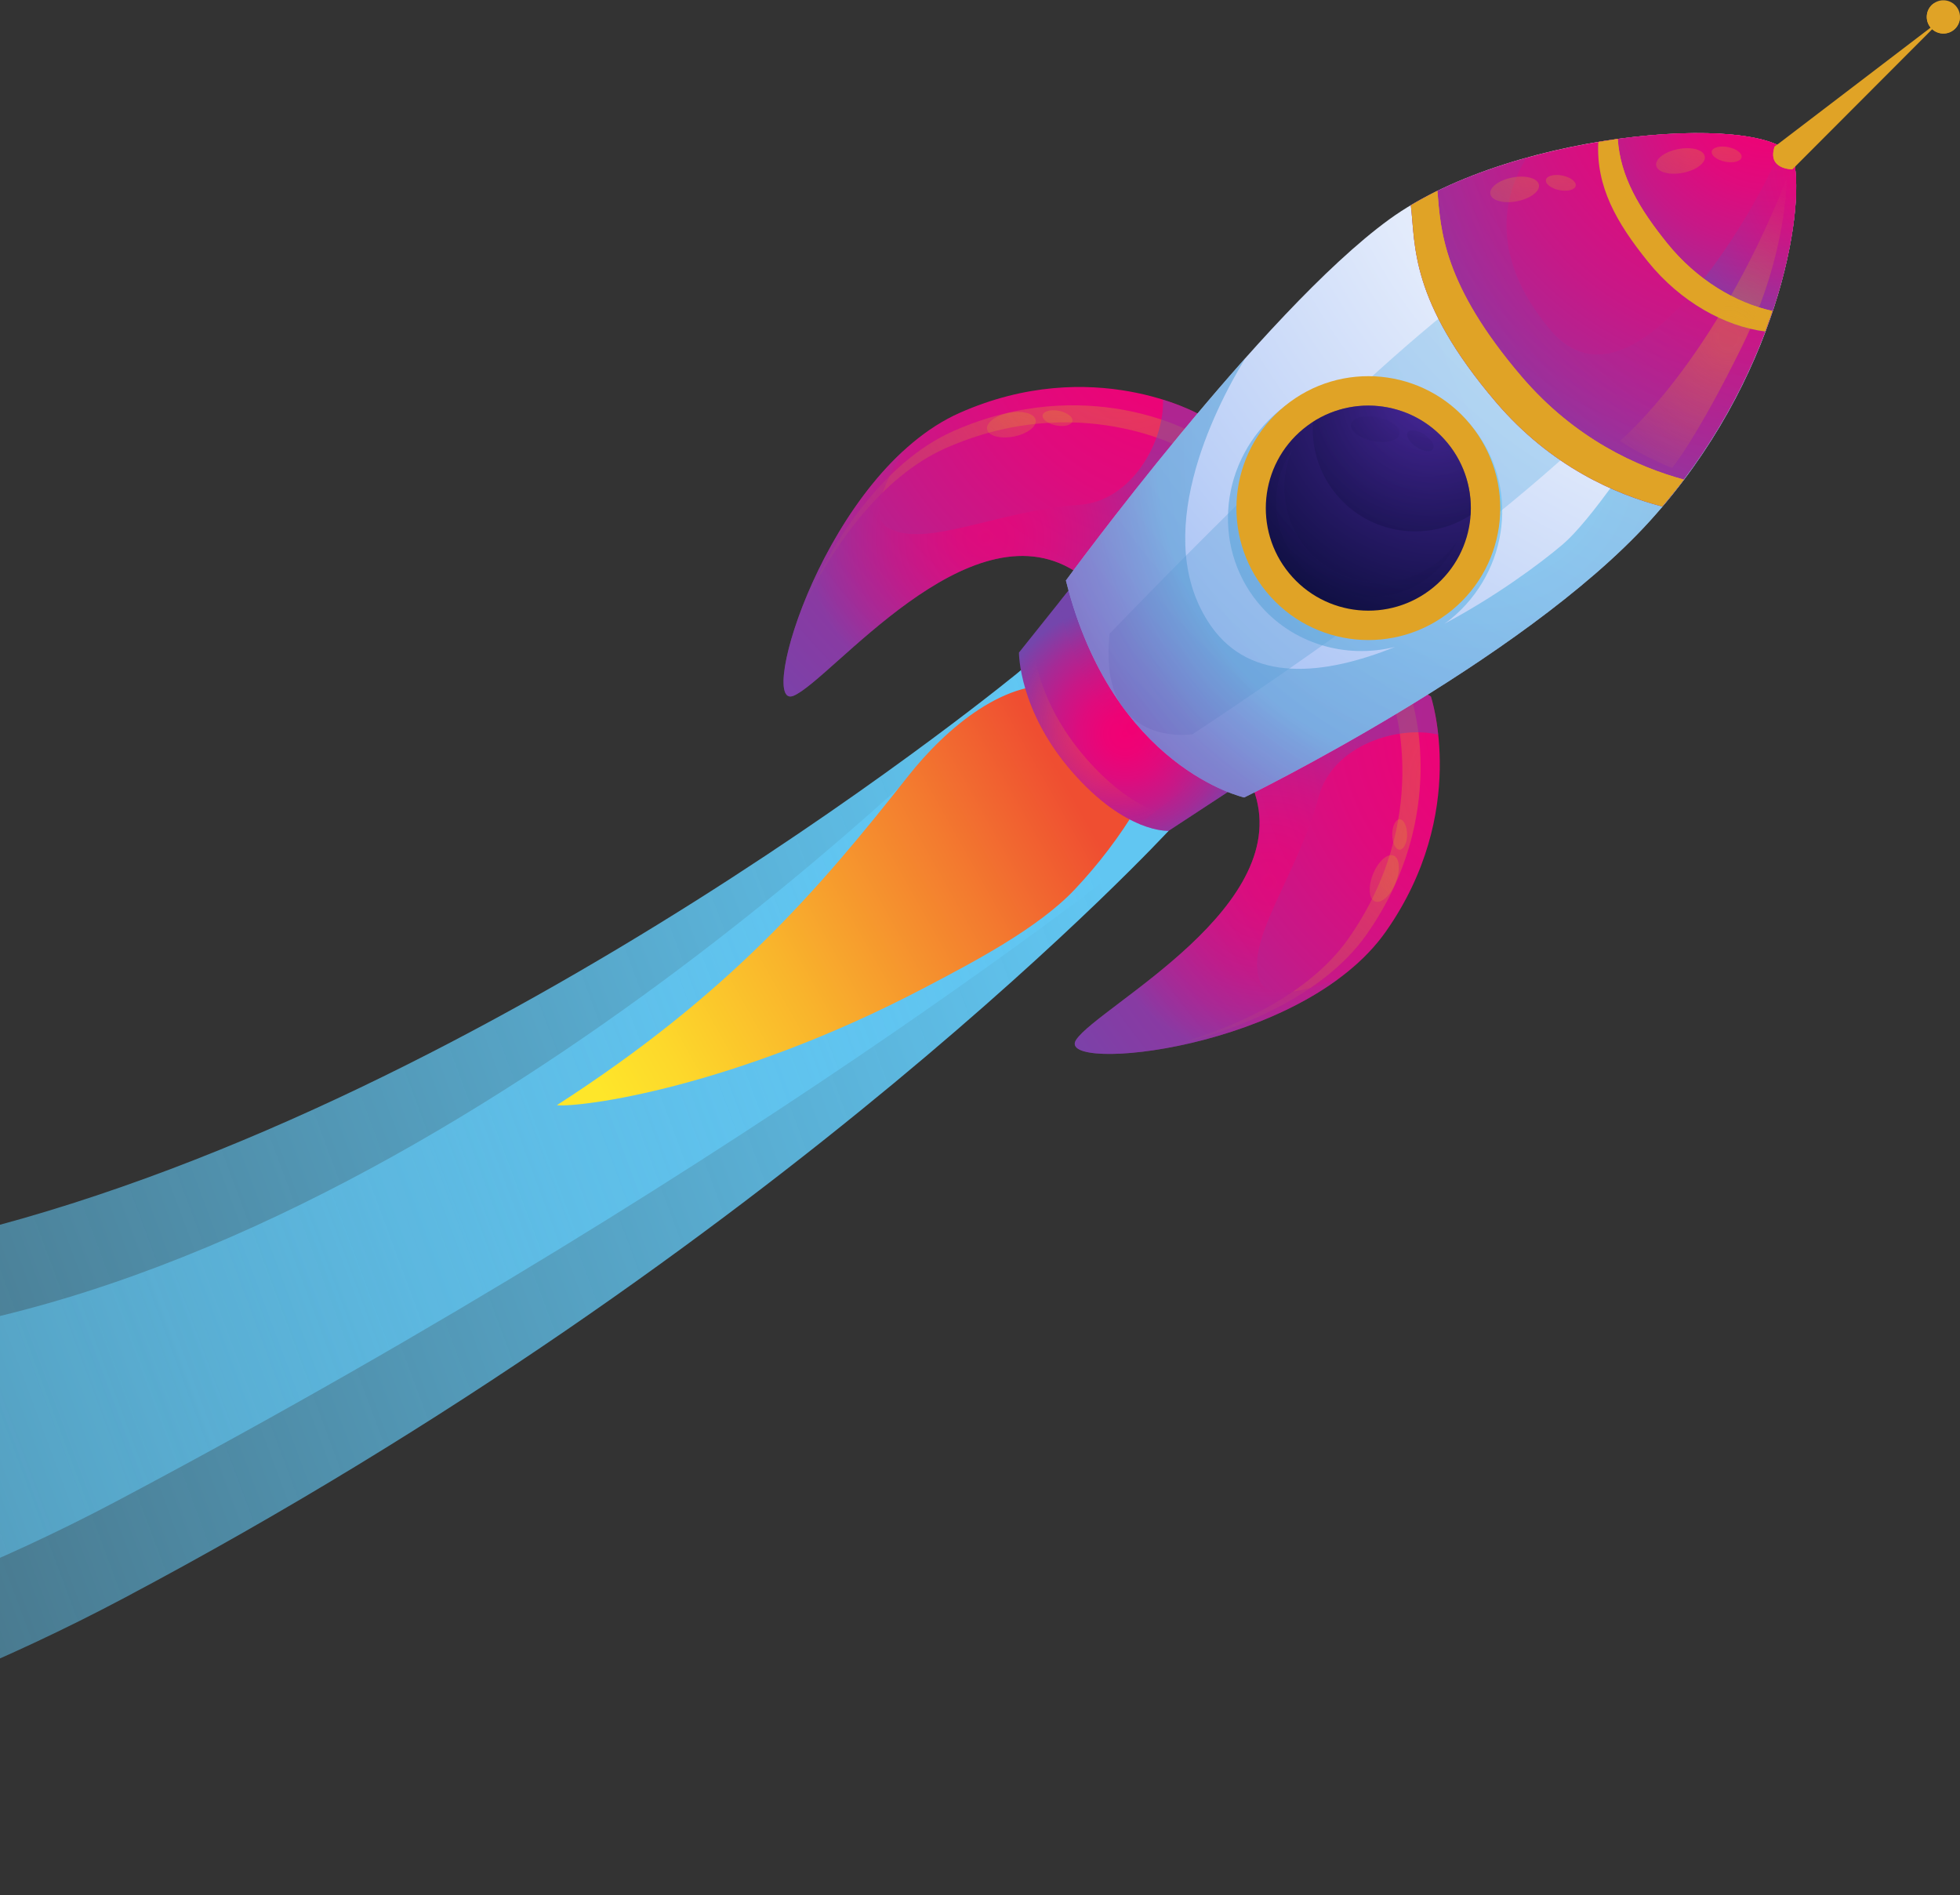 <svg width="422" height="408" viewBox="0 0 422 408" fill="none" xmlns="http://www.w3.org/2000/svg">
<rect x="0" y="0" width="422" height="408" fill="#333333" stroke="none"/>
<g clip-path="url(#clip0_27:19756)">
<path d="M219.815 144.305C219.815 144.305 108.284 236.396 -5.905 265.235C-231.401 322.187 -441.409 162.98 -477 120.913L-451.763 390.141C-451.763 390.141 -173.573 450.137 26.451 344.191C168.701 268.846 251.611 178.87 251.611 178.87L219.815 144.305Z" fill="url(#paint0_linear_27:19756)"/>
<path d="M219.814 144.304C219.814 144.304 116.696 253.869 2.507 282.708C-222.99 339.66 -409.531 268.977 -445.122 226.91L-450.2 351.682C-450.2 351.682 -175.042 429.211 24.982 323.265C167.232 247.92 251.608 178.868 251.608 178.868L219.814 144.304Z" fill="url(#paint1_linear_27:19756)"/>
<path d="M229.507 147.916C216.898 145.325 203.498 156.99 195.554 167.063C176.04 191.806 157.043 213.968 119.892 237.95C124.859 238.478 157.856 234.274 198.994 212.689C209.312 207.276 223.432 199.937 231.391 191.505C236.475 186.121 241.074 180.097 244.869 173.736C249.606 165.794 246.114 160.337 239.964 153.99C236.64 150.56 233.105 148.657 229.507 147.916Z" fill="url(#paint2_linear_27:19756)"/>
<path d="M230.607 126.445L219.386 140.496C219.386 140.496 219.3 152.987 230.881 166.236C242.459 179.488 251.609 178.869 251.609 178.869L268.198 167.994L230.607 126.445Z" fill="url(#paint3_radial_27:19756)"/>
<path opacity="0.34" d="M267.641 167.374L254.585 175.932C254.585 175.932 245.437 176.554 233.856 163.302C222.278 150.05 222.364 137.56 222.364 137.56L230.944 126.811L230.611 126.441L219.39 140.493C219.39 140.493 219.304 152.981 230.882 166.232C242.46 179.484 251.611 178.865 251.611 178.865L268.2 167.99L267.641 167.374Z" fill="url(#paint4_radial_27:19756)"/>
<path opacity="0.5" d="M251.609 178.869L268.198 167.994L230.606 126.445L228.163 129.505C228.849 134.356 231.46 146.003 241.281 156.518C254.068 170.207 255.173 169.684 255.173 169.684L245.378 177.432C249.23 179.019 251.609 178.869 251.609 178.869Z" fill="url(#paint5_radial_27:19756)"/>
<path d="M258.136 89.182C258.136 89.182 235.301 76.186 206.629 88.886C177.957 101.587 162.775 153.178 170.859 149.794C178.943 146.411 208.456 108.605 231.328 122.91C246.656 132.496 263.002 100.391 258.136 89.182Z" fill="url(#paint6_radial_27:19756)"/>
<path opacity="0.34" d="M203.59 96.496C232.262 83.796 255.097 96.792 255.097 96.792C256.782 100.672 255.887 107.053 253.409 113.346C257.093 105.982 258.747 97.767 256.733 93.126C256.733 93.126 233.898 80.13 205.226 92.831C189.982 99.582 178.554 117.328 172.404 131.959C178.834 118.146 189.599 102.694 203.59 96.496Z" fill="url(#paint7_radial_27:19756)"/>
<g style="mix-blend-mode:multiply" opacity="0.5">
<path d="M258.136 89.182C258.136 89.182 255.281 87.585 250.399 86.058C250.738 94.914 243.775 107.958 232.267 108.712C215.067 109.835 199.194 118.233 191.227 113.628C187.042 111.207 190.51 103.695 194.54 97.044C173.887 115.999 164.002 152.666 170.859 149.795C178.942 146.411 208.456 108.605 231.327 122.911C246.656 132.497 263.002 100.391 258.136 89.182Z" fill="url(#paint8_radial_27:19756)"/>
</g>
<path opacity="0.34" d="M222.984 90.434C223.255 91.847 221.133 93.439 218.247 93.993C215.361 94.547 212.801 93.851 212.529 92.437C212.257 91.024 214.38 89.429 217.266 88.878C220.154 88.324 222.712 89.02 222.984 90.434Z" fill="url(#paint9_radial_27:19756)"/>
<path opacity="0.34" d="M230.906 90.663C230.735 91.53 229.159 91.949 227.388 91.597C225.618 91.248 224.318 90.259 224.492 89.392C224.662 88.525 226.239 88.105 228.009 88.457C229.78 88.809 231.079 89.796 230.906 90.663Z" fill="url(#paint10_radial_27:19756)"/>
<path d="M308.078 149.96C308.078 149.96 316.402 174.882 298.39 200.554C280.377 226.224 226.827 231.124 231.711 223.85C236.596 216.576 279.401 194.942 269.8 169.727C263.365 152.831 298.025 143.014 308.078 149.96Z" fill="url(#paint11_radial_27:19756)"/>
<path opacity="0.34" d="M290.334 202.061C308.347 176.392 300.023 151.467 300.023 151.467C296.544 149.062 290.109 148.705 283.457 149.917C291.393 147.729 299.772 147.696 303.936 150.574C303.936 150.574 312.261 175.498 294.248 201.168C284.671 214.816 265.05 222.593 249.507 225.79C264.3 222.158 281.544 214.588 290.334 202.061Z" fill="url(#paint12_radial_27:19756)"/>
<g style="mix-blend-mode:multiply" opacity="0.5">
<path d="M308.078 149.96C308.078 149.96 309.09 153.069 309.644 158.156C301.022 156.106 286.876 160.411 283.91 171.558C279.474 188.216 268.162 202.162 271.136 210.873C272.7 215.447 280.742 213.5 288.046 210.834C265.452 227.425 227.568 230.019 231.712 223.85C236.596 216.576 279.401 194.942 269.801 169.727C263.366 152.831 298.025 143.014 308.078 149.96Z" fill="url(#paint13_radial_27:19756)"/>
</g>
<path opacity="0.34" d="M300.039 184.207C298.706 183.668 296.731 185.439 295.628 188.165C294.525 190.891 294.714 193.537 296.047 194.075C297.38 194.616 299.355 192.843 300.458 190.117C301.561 187.394 301.372 184.748 300.039 184.207Z" fill="url(#paint14_radial_27:19756)"/>
<path opacity="0.34" d="M301.353 176.39C300.467 176.39 299.753 177.855 299.753 179.662C299.753 181.469 300.47 182.932 301.355 182.932C302.238 182.932 302.955 181.467 302.955 179.66C302.952 177.853 302.235 176.39 301.353 176.39Z" fill="url(#paint15_radial_27:19756)"/>
<path d="M229.496 124.977C229.496 124.977 271.775 67.129 299.073 47.258C326.37 27.39 383.764 23.846 386.228 34.651C388.692 45.456 382.788 81.838 355.164 112.24C327.54 142.642 267.887 171.696 267.887 171.696C267.887 171.696 239.627 165.413 229.496 124.977Z" fill="url(#paint16_radial_27:19756)"/>
<path opacity="0.35" d="M238.91 136.43C238.91 136.43 287.264 85.973 313.886 65.281C340.508 44.59 386.43 27.085 385.519 33.784C384.61 40.484 370.413 66.775 340.765 94.715C311.117 122.655 256.718 158.1 256.718 158.1C256.718 158.1 236.218 161.261 238.91 136.43Z" fill="url(#paint17_radial_27:19756)"/>
<g style="mix-blend-mode:multiply" opacity="0.6">
<path d="M355.164 112.242C382.788 81.84 388.692 45.458 386.228 34.653C385.985 33.589 385.193 32.67 383.966 31.886C380.298 55.743 347.671 107.673 336.481 117.195C331.439 121.484 321.867 128.51 310.98 134.296C311.443 133.957 311.914 133.638 312.362 133.271C325.094 122.805 327.157 104.269 316.969 91.869C306.781 79.469 288.199 77.903 275.466 88.367C262.734 98.833 260.671 117.368 270.859 129.768C278.138 138.627 289.692 141.922 300.346 139.287C285.098 145.44 269.319 147.113 260.717 134.754C247.472 115.722 261.287 88.39 268.138 77.098C247.824 99.902 229.496 124.976 229.496 124.976C239.627 165.412 267.887 171.698 267.887 171.698C267.887 171.698 327.543 142.645 355.164 112.242Z" fill="url(#paint18_radial_27:19756)"/>
</g>
<path d="M312.645 131.343C300.525 141.301 282.629 139.551 272.669 127.431C262.708 115.311 264.461 97.412 276.577 87.451C288.696 77.492 306.593 79.242 316.553 91.36C326.513 103.483 324.764 121.381 312.645 131.343Z" fill="#E0A326"/>
<path d="M310.248 128.43C299.739 137.069 284.217 135.549 275.579 125.039C266.941 114.529 268.461 99.004 278.97 90.366C289.479 81.727 305.002 83.247 313.639 93.757C322.277 104.267 320.76 119.792 310.248 128.43Z" fill="#E0A326"/>
<path d="M308.625 126.453C299.206 134.196 285.296 132.834 277.556 123.414C269.814 113.994 271.176 100.082 280.595 92.341C290.014 84.601 303.925 85.96 311.664 95.381C319.404 104.801 318.045 118.713 308.625 126.453Z" fill="url(#paint19_radial_27:19756)"/>
<path opacity="0.5" d="M313.809 116.361C312.732 117.953 311.422 119.424 309.861 120.708C301.156 127.863 288.302 126.605 281.148 117.899C276.093 111.746 275.256 103.526 278.264 96.705C273.336 103.995 273.533 113.93 279.403 121.075C286.558 129.781 299.412 131.037 308.117 123.884C310.669 121.785 312.561 119.191 313.809 116.361Z" fill="url(#paint20_radial_27:19756)"/>
<path opacity="0.5" d="M282.694 90.826C282.319 96.252 283.916 101.825 287.641 106.358C294.826 115.1 307.32 116.889 316.61 110.912C316.986 105.486 315.388 99.912 311.664 95.379C304.478 86.635 291.984 84.848 282.694 90.826Z" fill="url(#paint21_radial_27:19756)"/>
<path d="M322.093 86.585C333.976 100.512 347.982 106.469 357.896 109.047C383.125 79.334 388.608 45.082 386.226 34.65C383.894 24.427 332.426 27.054 303.761 44.186C304.807 52.703 303.407 64.684 322.093 86.585Z" fill="url(#paint22_radial_27:19756)"/>
<g style="mix-blend-mode:multiply" opacity="0.5">
<path d="M357.894 109.047C383.124 79.334 388.606 45.082 386.225 34.65C385.942 33.417 384.936 32.377 383.354 31.523C382.955 36.099 352.95 93.919 333.721 70.951C319.823 54.355 324.34 40.798 328.717 33.948C319.717 36.451 311.01 39.853 303.762 44.184C304.805 52.701 303.405 64.679 322.091 86.582C333.974 100.512 347.983 106.469 357.894 109.047Z" fill="url(#paint23_radial_27:19756)"/>
</g>
<path d="M362.527 103.249C352.671 100.559 339.128 94.582 327.565 81.032C310.606 61.156 310.192 49.465 309.48 41.103C307.495 42.074 305.582 43.102 303.762 44.189C304.805 52.706 303.405 64.684 322.091 86.588C333.974 100.515 347.98 106.472 357.894 109.05C359.522 107.132 361.062 105.195 362.527 103.249Z" fill="#E0A326"/>
<path d="M309.48 41.103C308.691 41.489 307.974 41.924 307.21 42.328C308.036 50.77 307.588 62.624 325.412 83.515C337.026 97.126 350.646 103.101 360.514 105.773C361.179 104.931 361.891 104.098 362.527 103.249C352.671 100.559 339.128 94.582 327.565 81.032C310.606 61.153 310.189 49.462 309.48 41.103Z" fill="#E0A326"/>
<path opacity="0.5" d="M301.305 93.463C301.017 94.871 298.45 95.537 295.569 94.949C292.69 94.361 290.589 92.741 290.876 91.332C291.163 89.922 293.731 89.259 296.612 89.847C299.49 90.434 301.592 92.052 301.305 93.463Z" fill="url(#paint24_radial_27:19756)"/>
<path opacity="0.5" d="M308.541 96.693C308.052 97.428 306.437 97.216 304.933 96.216C303.429 95.217 302.606 93.809 303.093 93.074C303.582 92.336 305.197 92.551 306.703 93.55C308.207 94.549 309.03 95.957 308.541 96.693Z" fill="url(#paint25_radial_27:19756)"/>
<path d="M354.82 56.337C361.843 65.038 371.456 70.298 380.065 71.362C386.306 54.802 387.608 40.707 386.228 34.652C386.179 34.434 386.076 34.232 385.982 34.025C385.915 33.891 385.871 33.753 385.788 33.624C385.708 33.492 385.602 33.37 385.501 33.243C385.351 33.052 385.183 32.865 384.996 32.682C384.794 32.49 384.593 32.298 384.344 32.123C384.339 32.117 384.334 32.115 384.329 32.109C378.758 28.138 362.184 27.553 344.127 30.554C343.63 40.155 347.971 47.854 354.82 56.337Z" fill="url(#paint26_radial_27:19756)"/>
<path opacity="0.5" d="M385.799 33.654C385.711 33.509 385.597 33.37 385.486 33.23C385.357 33.067 385.212 32.909 385.054 32.751C384.622 32.334 384.096 31.946 383.459 31.591C383.423 31.57 383.389 31.547 383.351 31.526C383.131 34.001 374.314 51.915 363.226 64.328C368.622 68.258 374.545 70.683 380.061 71.364C383.149 63.168 385.02 55.586 385.965 49.272C385.993 49.083 386.017 48.899 386.043 48.71C386.226 47.424 386.366 46.197 386.472 45.024C386.501 44.718 386.527 44.416 386.547 44.118C386.625 43.111 386.666 42.163 386.69 41.26C386.698 40.934 386.71 40.595 386.71 40.281C386.713 39.445 386.679 38.684 386.633 37.952C386.615 37.682 386.612 37.385 386.589 37.131C386.503 36.204 386.387 35.363 386.224 34.648C386.175 34.431 386.071 34.229 385.978 34.022C385.918 33.903 385.872 33.776 385.799 33.654Z" fill="url(#paint27_radial_27:19756)"/>
<path d="M381.6 66.943C373.705 65.237 365.296 60.225 358.975 52.397C352.933 44.913 348.854 38.035 348.313 29.929C346.928 30.121 345.533 30.325 344.122 30.558C343.628 40.157 347.969 47.856 354.818 56.339C361.84 65.04 371.453 70.3 380.063 71.364C380.632 69.86 381.113 68.403 381.6 66.943Z" fill="#E0A326"/>
<path d="M358.975 52.397C352.934 44.913 348.854 38.035 348.313 29.929C347.884 29.989 347.446 30.061 347.017 30.123C347.162 38.834 351.311 46.075 357.691 53.978C364.196 62.037 372.914 67.096 381.005 68.651C381.197 68.085 381.409 67.507 381.598 66.943C373.706 65.237 365.296 60.225 358.975 52.397Z" fill="#E0A326"/>
<path opacity="0.34" d="M384.658 38.53C384.658 38.53 384.871 54.653 375.105 74.498C365.338 94.343 360.014 100.753 360.014 100.753C360.014 100.753 353.985 98.374 348.731 94.952C348.728 94.952 368.91 78.363 384.658 38.53Z" fill="url(#paint28_radial_27:19756)"/>
<path opacity="0.34" d="M367.045 33.652C367.314 35.065 365.194 36.657 362.308 37.211C359.422 37.765 356.862 37.069 356.59 35.656C356.319 34.242 358.441 32.65 361.327 32.096C364.213 31.542 366.773 32.239 367.045 33.652Z" fill="url(#paint29_radial_27:19756)"/>
<path opacity="0.34" d="M374.965 33.878C374.794 34.745 373.218 35.165 371.447 34.813C369.677 34.463 368.377 33.474 368.548 32.607C368.719 31.74 370.296 31.32 372.066 31.672C373.839 32.022 375.138 33.011 374.965 33.878Z" fill="url(#paint30_radial_27:19756)"/>
<path opacity="0.34" d="M331.337 39.774C331.609 41.187 329.486 42.779 326.6 43.333C323.714 43.887 321.154 43.191 320.882 41.777C320.613 40.364 322.733 38.772 325.619 38.218C328.508 37.666 331.068 38.363 331.337 39.774Z" fill="url(#paint31_radial_27:19756)"/>
<path opacity="0.34" d="M339.261 40.001C339.09 40.868 337.514 41.287 335.743 40.935C333.973 40.586 332.673 39.597 332.847 38.73C333.017 37.862 334.594 37.443 336.364 37.795C338.135 38.147 339.432 39.133 339.261 40.001Z" fill="url(#paint32_radial_27:19756)"/>
<path d="M382.087 31.573L418.398 3.866L385.874 36.45C385.874 36.45 380.436 36.492 382.087 31.573Z" fill="#E0A326"/>
<path d="M418.398 3.866L416.332 5.443L386.05 33.274C386.05 33.274 382.721 33.857 382.553 31.221L382.087 31.576C380.436 36.495 385.874 36.453 385.874 36.453L418.398 3.866Z" fill="#E0A326"/>
<path d="M420.693 6.407C419.166 7.663 416.912 7.443 415.656 5.915C414.401 4.388 414.621 2.133 416.148 0.878C417.675 -0.378 419.93 -0.158 421.185 1.37C422.443 2.897 422.223 5.152 420.693 6.407Z" fill="#E0A326"/>
<path d="M421.968 3.811C420.495 4.787 418.515 4.606 417.322 3.236C416.691 2.511 416.416 1.605 416.458 0.715C416.359 0.78 416.245 0.8 416.152 0.878C414.625 2.133 414.405 4.388 415.66 5.916C416.916 7.443 419.17 7.663 420.697 6.407C421.51 5.74 421.922 4.787 421.968 3.811Z" fill="#E0A326"/>
</g>
<defs>
<linearGradient id="paint0_linear_27:19756" x1="200.316" y1="76.103" x2="-316.522" y2="268.494" gradientUnits="userSpaceOnUse">
<stop offset="0.008" stop-color="#61C6F2"/>
<stop offset="1" stop-color="#61C6F2" stop-opacity="0"/>
</linearGradient>
<linearGradient id="paint1_linear_27:19756" x1="216.252" y1="118.203" x2="-290.091" y2="306.686" gradientUnits="userSpaceOnUse">
<stop offset="0.008" stop-color="#61C6F2"/>
<stop offset="1" stop-color="#61C6F2" stop-opacity="0"/>
</linearGradient>
<linearGradient id="paint2_linear_27:19756" x1="125.239" y1="227.673" x2="230.54" y2="168.376" gradientUnits="userSpaceOnUse">
<stop stop-color="#FEE62A"/>
<stop offset="0.138" stop-color="#FDD82B"/>
<stop offset="0.396" stop-color="#F9B42C"/>
<stop offset="0.745" stop-color="#F37B2F"/>
<stop offset="0.991" stop-color="#EF4E31"/>
</linearGradient>
<radialGradient id="paint3_radial_27:19756" cx="0" cy="0" r="1" gradientUnits="userSpaceOnUse" gradientTransform="translate(242.237 157.987) rotate(50.591) scale(31.248 31.247)">
<stop stop-color="#F20074"/>
<stop offset="0.141" stop-color="#ED0376"/>
<stop offset="0.307" stop-color="#DF0B7D"/>
<stop offset="0.486" stop-color="#C71887"/>
<stop offset="0.674" stop-color="#A62A96"/>
<stop offset="0.868" stop-color="#7B42A9"/>
<stop offset="0.898" stop-color="#7446AC"/>
</radialGradient>
<radialGradient id="paint4_radial_27:19756" cx="0" cy="0" r="1" gradientUnits="userSpaceOnUse" gradientTransform="translate(239.717 155.179) rotate(50.591) scale(22.085 22.085)">
<stop offset="0.052" stop-color="#E0A326"/>
<stop offset="0.449" stop-color="#E0A128" stop-opacity="0.581"/>
<stop offset="0.593" stop-color="#DF9C2F" stop-opacity="0.43"/>
<stop offset="0.695" stop-color="#DD923A" stop-opacity="0.322"/>
<stop offset="0.777" stop-color="#DB844B" stop-opacity="0.235"/>
<stop offset="0.848" stop-color="#D87261" stop-opacity="0.161"/>
<stop offset="0.91" stop-color="#D45B7D" stop-opacity="0.095"/>
<stop offset="0.965" stop-color="#CF419C" stop-opacity="0.036"/>
<stop offset="1" stop-color="#CC2DB4" stop-opacity="0"/>
</radialGradient>
<radialGradient id="paint5_radial_27:19756" cx="0" cy="0" r="1" gradientUnits="userSpaceOnUse" gradientTransform="translate(243.808 156.694) rotate(50.591) scale(30.148 30.147)">
<stop stop-color="#F20074"/>
<stop offset="0.141" stop-color="#ED0376"/>
<stop offset="0.307" stop-color="#DF0B7D"/>
<stop offset="0.486" stop-color="#C71887"/>
<stop offset="0.674" stop-color="#A62A96"/>
<stop offset="0.868" stop-color="#7B42A9"/>
<stop offset="0.898" stop-color="#7446AC"/>
</radialGradient>
<radialGradient id="paint6_radial_27:19756" cx="0" cy="0" r="1" gradientUnits="userSpaceOnUse" gradientTransform="translate(256.624 64.43) rotate(50.591) scale(146.788 146.785)">
<stop stop-color="#F20074"/>
<stop offset="0.141" stop-color="#ED0376"/>
<stop offset="0.307" stop-color="#DF0B7D"/>
<stop offset="0.486" stop-color="#C71887"/>
<stop offset="0.674" stop-color="#A62A96"/>
<stop offset="0.868" stop-color="#7B42A9"/>
<stop offset="0.898" stop-color="#7446AC"/>
</radialGradient>
<radialGradient id="paint7_radial_27:19756" cx="0" cy="0" r="1" gradientUnits="userSpaceOnUse" gradientTransform="translate(241.486 71.853) rotate(50.591) scale(113.296 113.293)">
<stop offset="0.052" stop-color="#E0A326"/>
<stop offset="0.449" stop-color="#E0A128" stop-opacity="0.581"/>
<stop offset="0.593" stop-color="#DF9C2F" stop-opacity="0.43"/>
<stop offset="0.695" stop-color="#DD923A" stop-opacity="0.322"/>
<stop offset="0.777" stop-color="#DB844B" stop-opacity="0.235"/>
<stop offset="0.848" stop-color="#D87261" stop-opacity="0.161"/>
<stop offset="0.91" stop-color="#D45B7D" stop-opacity="0.095"/>
<stop offset="0.965" stop-color="#CF419C" stop-opacity="0.036"/>
<stop offset="1" stop-color="#CC2DB4" stop-opacity="0"/>
</radialGradient>
<radialGradient id="paint8_radial_27:19756" cx="0" cy="0" r="1" gradientUnits="userSpaceOnUse" gradientTransform="translate(212.172 115.708) rotate(50.591) scale(42.643 42.642)">
<stop stop-color="#F20074"/>
<stop offset="0.141" stop-color="#ED0376"/>
<stop offset="0.307" stop-color="#DF0B7D"/>
<stop offset="0.486" stop-color="#C71887"/>
<stop offset="0.674" stop-color="#A62A96"/>
<stop offset="0.868" stop-color="#7B42A9"/>
<stop offset="0.898" stop-color="#7446AC"/>
</radialGradient>
<radialGradient id="paint9_radial_27:19756" cx="0" cy="0" r="1" gradientUnits="userSpaceOnUse" gradientTransform="translate(222.797 78.558) rotate(-10.849) scale(42.137 42.141)">
<stop offset="0.052" stop-color="#E0A326"/>
<stop offset="0.449" stop-color="#E0A128" stop-opacity="0.581"/>
<stop offset="0.593" stop-color="#DF9C2F" stop-opacity="0.43"/>
<stop offset="0.695" stop-color="#DD923A" stop-opacity="0.322"/>
<stop offset="0.777" stop-color="#DB844B" stop-opacity="0.235"/>
<stop offset="0.848" stop-color="#D87261" stop-opacity="0.161"/>
<stop offset="0.91" stop-color="#D45B7D" stop-opacity="0.095"/>
<stop offset="0.965" stop-color="#CF419C" stop-opacity="0.036"/>
<stop offset="1" stop-color="#CC2DB4" stop-opacity="0"/>
</radialGradient>
<radialGradient id="paint10_radial_27:19756" cx="0" cy="0" r="1" gradientUnits="userSpaceOnUse" gradientTransform="translate(227.81 77.281) rotate(11.188) scale(42.137 42.141)">
<stop offset="0.052" stop-color="#E0A326"/>
<stop offset="0.449" stop-color="#E0A128" stop-opacity="0.581"/>
<stop offset="0.593" stop-color="#DF9C2F" stop-opacity="0.43"/>
<stop offset="0.695" stop-color="#DD923A" stop-opacity="0.322"/>
<stop offset="0.777" stop-color="#DB844B" stop-opacity="0.235"/>
<stop offset="0.848" stop-color="#D87261" stop-opacity="0.161"/>
<stop offset="0.91" stop-color="#D45B7D" stop-opacity="0.095"/>
<stop offset="0.965" stop-color="#CF419C" stop-opacity="0.036"/>
<stop offset="1" stop-color="#CC2DB4" stop-opacity="0"/>
</radialGradient>
<radialGradient id="paint11_radial_27:19756" cx="0" cy="0" r="1" gradientUnits="userSpaceOnUse" gradientTransform="translate(332.066 156.243) rotate(-129.409) scale(146.788 146.785)">
<stop stop-color="#F20074"/>
<stop offset="0.141" stop-color="#ED0376"/>
<stop offset="0.307" stop-color="#DF0B7D"/>
<stop offset="0.486" stop-color="#C71887"/>
<stop offset="0.674" stop-color="#A62A96"/>
<stop offset="0.868" stop-color="#7B42A9"/>
<stop offset="0.898" stop-color="#7446AC"/>
</radialGradient>
<radialGradient id="paint12_radial_27:19756" cx="0" cy="0" r="1" gradientUnits="userSpaceOnUse" gradientTransform="translate(321.85 169.658) rotate(-129.409) scale(113.295 113.292)">
<stop offset="0.052" stop-color="#E0A326"/>
<stop offset="0.449" stop-color="#E0A128" stop-opacity="0.581"/>
<stop offset="0.593" stop-color="#DF9C2F" stop-opacity="0.43"/>
<stop offset="0.695" stop-color="#DD923A" stop-opacity="0.322"/>
<stop offset="0.777" stop-color="#DB844B" stop-opacity="0.235"/>
<stop offset="0.848" stop-color="#D87261" stop-opacity="0.161"/>
<stop offset="0.91" stop-color="#D45B7D" stop-opacity="0.095"/>
<stop offset="0.965" stop-color="#CF419C" stop-opacity="0.036"/>
<stop offset="1" stop-color="#CC2DB4" stop-opacity="0"/>
</radialGradient>
<radialGradient id="paint13_radial_27:19756" cx="0" cy="0" r="1" gradientUnits="userSpaceOnUse" gradientTransform="translate(273.153 189.919) rotate(-129.409) scale(42.643 42.642)">
<stop stop-color="#F20074"/>
<stop offset="0.141" stop-color="#ED0376"/>
<stop offset="0.307" stop-color="#DF0B7D"/>
<stop offset="0.486" stop-color="#C71887"/>
<stop offset="0.674" stop-color="#A62A96"/>
<stop offset="0.868" stop-color="#7B42A9"/>
<stop offset="0.898" stop-color="#7446AC"/>
</radialGradient>
<radialGradient id="paint14_radial_27:19756" cx="0" cy="0" r="1" gradientUnits="userSpaceOnUse" gradientTransform="translate(311.653 186.692) rotate(-67.979) scale(42.142 42.138)">
<stop offset="0.052" stop-color="#E0A326"/>
<stop offset="0.449" stop-color="#E0A128" stop-opacity="0.581"/>
<stop offset="0.593" stop-color="#DF9C2F" stop-opacity="0.43"/>
<stop offset="0.695" stop-color="#DD923A" stop-opacity="0.322"/>
<stop offset="0.777" stop-color="#DB844B" stop-opacity="0.235"/>
<stop offset="0.848" stop-color="#D87261" stop-opacity="0.161"/>
<stop offset="0.91" stop-color="#D45B7D" stop-opacity="0.095"/>
<stop offset="0.965" stop-color="#CF419C" stop-opacity="0.036"/>
<stop offset="1" stop-color="#CC2DB4" stop-opacity="0"/>
</radialGradient>
<radialGradient id="paint15_radial_27:19756" cx="0" cy="0" r="1" gradientUnits="userSpaceOnUse" gradientTransform="translate(313.878 182.02) rotate(-90.017) scale(42.139 42.135)">
<stop offset="0.052" stop-color="#E0A326"/>
<stop offset="0.449" stop-color="#E0A128" stop-opacity="0.581"/>
<stop offset="0.593" stop-color="#DF9C2F" stop-opacity="0.43"/>
<stop offset="0.695" stop-color="#DD923A" stop-opacity="0.322"/>
<stop offset="0.777" stop-color="#DB844B" stop-opacity="0.235"/>
<stop offset="0.848" stop-color="#D87261" stop-opacity="0.161"/>
<stop offset="0.91" stop-color="#D45B7D" stop-opacity="0.095"/>
<stop offset="0.965" stop-color="#CF419C" stop-opacity="0.036"/>
<stop offset="1" stop-color="#CC2DB4" stop-opacity="0"/>
</radialGradient>
<radialGradient id="paint16_radial_27:19756" cx="0" cy="0" r="1" gradientUnits="userSpaceOnUse" gradientTransform="translate(392.551 1.773) rotate(50.591) scale(255.748 255.742)">
<stop offset="0.102" stop-color="white"/>
<stop offset="0.222" stop-color="#F7F9FE"/>
<stop offset="0.41" stop-color="#E1EAFB"/>
<stop offset="0.642" stop-color="#BCD0F7"/>
<stop offset="0.908" stop-color="#8AADF1"/>
<stop offset="1" stop-color="#779FEF"/>
</radialGradient>
<radialGradient id="paint17_radial_27:19756" cx="0" cy="0" r="1" gradientUnits="userSpaceOnUse" gradientTransform="translate(392.809 46.359) rotate(50.591) scale(266.831 266.825)">
<stop stop-color="#61C6F2"/>
<stop offset="0.617" stop-color="#5A9CD4"/>
<stop offset="0.664" stop-color="#6088CB"/>
<stop offset="0.765" stop-color="#6B64BA"/>
<stop offset="0.846" stop-color="#724EB0"/>
<stop offset="0.898" stop-color="#7446AC"/>
</radialGradient>
<radialGradient id="paint18_radial_27:19756" cx="0" cy="0" r="1" gradientUnits="userSpaceOnUse" gradientTransform="translate(318.63 97.119) rotate(50.591) scale(112.976 112.974)">
<stop stop-color="#61C6F2"/>
<stop offset="0.617" stop-color="#5A9CD4"/>
<stop offset="0.664" stop-color="#6088CB"/>
<stop offset="0.765" stop-color="#6B64BA"/>
<stop offset="0.846" stop-color="#724EB0"/>
<stop offset="0.898" stop-color="#7446AC"/>
</radialGradient>
<radialGradient id="paint19_radial_27:19756" cx="0" cy="0" r="1" gradientUnits="userSpaceOnUse" gradientTransform="translate(310.108 84.029) rotate(50.591) scale(68.658 68.657)">
<stop stop-color="#4A289C"/>
<stop offset="0.963" stop-color="#00092B"/>
</radialGradient>
<radialGradient id="paint20_radial_27:19756" cx="0" cy="0" r="1" gradientUnits="userSpaceOnUse" gradientTransform="translate(300.024 93.248) rotate(50.591) scale(51.149 51.148)">
<stop stop-color="#4A289C"/>
<stop offset="0.963" stop-color="#00092B"/>
</radialGradient>
<radialGradient id="paint21_radial_27:19756" cx="0" cy="0" r="1" gradientUnits="userSpaceOnUse" gradientTransform="translate(306.998 84.232) rotate(50.591) scale(45.575 45.574)">
<stop stop-color="#4A289C"/>
<stop offset="0.963" stop-color="#00092B"/>
</radialGradient>
<radialGradient id="paint22_radial_27:19756" cx="0" cy="0" r="1" gradientUnits="userSpaceOnUse" gradientTransform="translate(381.621 10.708) rotate(50.591) scale(129.639 129.636)">
<stop stop-color="#F20074"/>
<stop offset="0.141" stop-color="#ED0376"/>
<stop offset="0.307" stop-color="#DF0B7D"/>
<stop offset="0.486" stop-color="#C71887"/>
<stop offset="0.674" stop-color="#A62A96"/>
<stop offset="0.868" stop-color="#7B42A9"/>
<stop offset="0.898" stop-color="#7446AC"/>
</radialGradient>
<radialGradient id="paint23_radial_27:19756" cx="0" cy="0" r="1" gradientUnits="userSpaceOnUse" gradientTransform="translate(399.574 17.766) rotate(50.591) scale(122.251 122.248)">
<stop stop-color="#F20074"/>
<stop offset="0.141" stop-color="#ED0376"/>
<stop offset="0.307" stop-color="#DF0B7D"/>
<stop offset="0.486" stop-color="#C71887"/>
<stop offset="0.674" stop-color="#A62A96"/>
<stop offset="0.868" stop-color="#7B42A9"/>
<stop offset="0.898" stop-color="#7446AC"/>
</radialGradient>
<radialGradient id="paint24_radial_27:19756" cx="0" cy="0" r="1" gradientUnits="userSpaceOnUse" gradientTransform="translate(305.657 82.412) rotate(11.556) scale(42.136 42.141)">
<stop stop-color="#4A289C"/>
<stop offset="0.963" stop-color="#00092B"/>
</radialGradient>
<radialGradient id="paint25_radial_27:19756" cx="0" cy="0" r="1" gradientUnits="userSpaceOnUse" gradientTransform="translate(310.775 83.143) rotate(33.588) scale(42.132 42.134)">
<stop stop-color="#4A289C"/>
<stop offset="0.963" stop-color="#00092B"/>
</radialGradient>
<radialGradient id="paint26_radial_27:19756" cx="0" cy="0" r="1" gradientUnits="userSpaceOnUse" gradientTransform="translate(381.163 19.741) rotate(50.591) scale(67.742 67.74)">
<stop stop-color="#F20074"/>
<stop offset="0.141" stop-color="#ED0376"/>
<stop offset="0.307" stop-color="#DF0B7D"/>
<stop offset="0.486" stop-color="#C71887"/>
<stop offset="0.674" stop-color="#A62A96"/>
<stop offset="0.868" stop-color="#7B42A9"/>
<stop offset="0.898" stop-color="#7446AC"/>
</radialGradient>
<radialGradient id="paint27_radial_27:19756" cx="0" cy="0" r="1" gradientUnits="userSpaceOnUse" gradientTransform="translate(399.623 35.924) rotate(50.591) scale(45.211 45.21)">
<stop stop-color="#F20074"/>
<stop offset="0.141" stop-color="#ED0376"/>
<stop offset="0.307" stop-color="#DF0B7D"/>
<stop offset="0.486" stop-color="#C71887"/>
<stop offset="0.674" stop-color="#A62A96"/>
<stop offset="0.868" stop-color="#7B42A9"/>
<stop offset="0.898" stop-color="#7446AC"/>
</radialGradient>
<radialGradient id="paint28_radial_27:19756" cx="0" cy="0" r="1" gradientUnits="userSpaceOnUse" gradientTransform="translate(372.07 72.685) rotate(50.591) scale(39.182 39.182)">
<stop offset="0.052" stop-color="#E0A326"/>
<stop offset="0.449" stop-color="#E0A128" stop-opacity="0.581"/>
<stop offset="0.593" stop-color="#DF9C2F" stop-opacity="0.43"/>
<stop offset="0.695" stop-color="#DD923A" stop-opacity="0.322"/>
<stop offset="0.777" stop-color="#DB844B" stop-opacity="0.235"/>
<stop offset="0.848" stop-color="#D87261" stop-opacity="0.161"/>
<stop offset="0.91" stop-color="#D45B7D" stop-opacity="0.095"/>
<stop offset="0.965" stop-color="#CF419C" stop-opacity="0.036"/>
<stop offset="1" stop-color="#CC2DB4" stop-opacity="0"/>
</radialGradient>
<radialGradient id="paint29_radial_27:19756" cx="0" cy="0" r="1" gradientUnits="userSpaceOnUse" gradientTransform="translate(366.858 21.776) rotate(-10.849) scale(42.134 42.139)">
<stop offset="0.052" stop-color="#E0A326"/>
<stop offset="0.449" stop-color="#E0A128" stop-opacity="0.581"/>
<stop offset="0.593" stop-color="#DF9C2F" stop-opacity="0.43"/>
<stop offset="0.695" stop-color="#DD923A" stop-opacity="0.322"/>
<stop offset="0.777" stop-color="#DB844B" stop-opacity="0.235"/>
<stop offset="0.848" stop-color="#D87261" stop-opacity="0.161"/>
<stop offset="0.91" stop-color="#D45B7D" stop-opacity="0.095"/>
<stop offset="0.965" stop-color="#CF419C" stop-opacity="0.036"/>
<stop offset="1" stop-color="#CC2DB4" stop-opacity="0"/>
</radialGradient>
<radialGradient id="paint30_radial_27:19756" cx="0" cy="0" r="1" gradientUnits="userSpaceOnUse" gradientTransform="translate(371.868 20.496) rotate(11.188) scale(42.138 42.142)">
<stop offset="0.052" stop-color="#E0A326"/>
<stop offset="0.449" stop-color="#E0A128" stop-opacity="0.581"/>
<stop offset="0.593" stop-color="#DF9C2F" stop-opacity="0.43"/>
<stop offset="0.695" stop-color="#DD923A" stop-opacity="0.322"/>
<stop offset="0.777" stop-color="#DB844B" stop-opacity="0.235"/>
<stop offset="0.848" stop-color="#D87261" stop-opacity="0.161"/>
<stop offset="0.91" stop-color="#D45B7D" stop-opacity="0.095"/>
<stop offset="0.965" stop-color="#CF419C" stop-opacity="0.036"/>
<stop offset="1" stop-color="#CC2DB4" stop-opacity="0"/>
</radialGradient>
<radialGradient id="paint31_radial_27:19756" cx="0" cy="0" r="1" gradientUnits="userSpaceOnUse" gradientTransform="translate(331.151 27.899) rotate(-10.849) scale(42.136 42.141)">
<stop offset="0.052" stop-color="#E0A326"/>
<stop offset="0.449" stop-color="#E0A128" stop-opacity="0.581"/>
<stop offset="0.593" stop-color="#DF9C2F" stop-opacity="0.43"/>
<stop offset="0.695" stop-color="#DD923A" stop-opacity="0.322"/>
<stop offset="0.777" stop-color="#DB844B" stop-opacity="0.235"/>
<stop offset="0.848" stop-color="#D87261" stop-opacity="0.161"/>
<stop offset="0.91" stop-color="#D45B7D" stop-opacity="0.095"/>
<stop offset="0.965" stop-color="#CF419C" stop-opacity="0.036"/>
<stop offset="1" stop-color="#CC2DB4" stop-opacity="0"/>
</radialGradient>
<radialGradient id="paint32_radial_27:19756" cx="0" cy="0" r="1" gradientUnits="userSpaceOnUse" gradientTransform="translate(336.162 26.621) rotate(11.188) scale(42.135 42.139)">
<stop offset="0.052" stop-color="#E0A326"/>
<stop offset="0.449" stop-color="#E0A128" stop-opacity="0.581"/>
<stop offset="0.593" stop-color="#DF9C2F" stop-opacity="0.43"/>
<stop offset="0.695" stop-color="#DD923A" stop-opacity="0.322"/>
<stop offset="0.777" stop-color="#DB844B" stop-opacity="0.235"/>
<stop offset="0.848" stop-color="#D87261" stop-opacity="0.161"/>
<stop offset="0.91" stop-color="#D45B7D" stop-opacity="0.095"/>
<stop offset="0.965" stop-color="#CF419C" stop-opacity="0.036"/>
<stop offset="1" stop-color="#CC2DB4" stop-opacity="0"/>
</radialGradient>
<clipPath id="clip0_27:19756">
<rect width="899" height="407" fill="white" transform="translate(-477 0.062)"/>
</clipPath>
</defs>
</svg>
